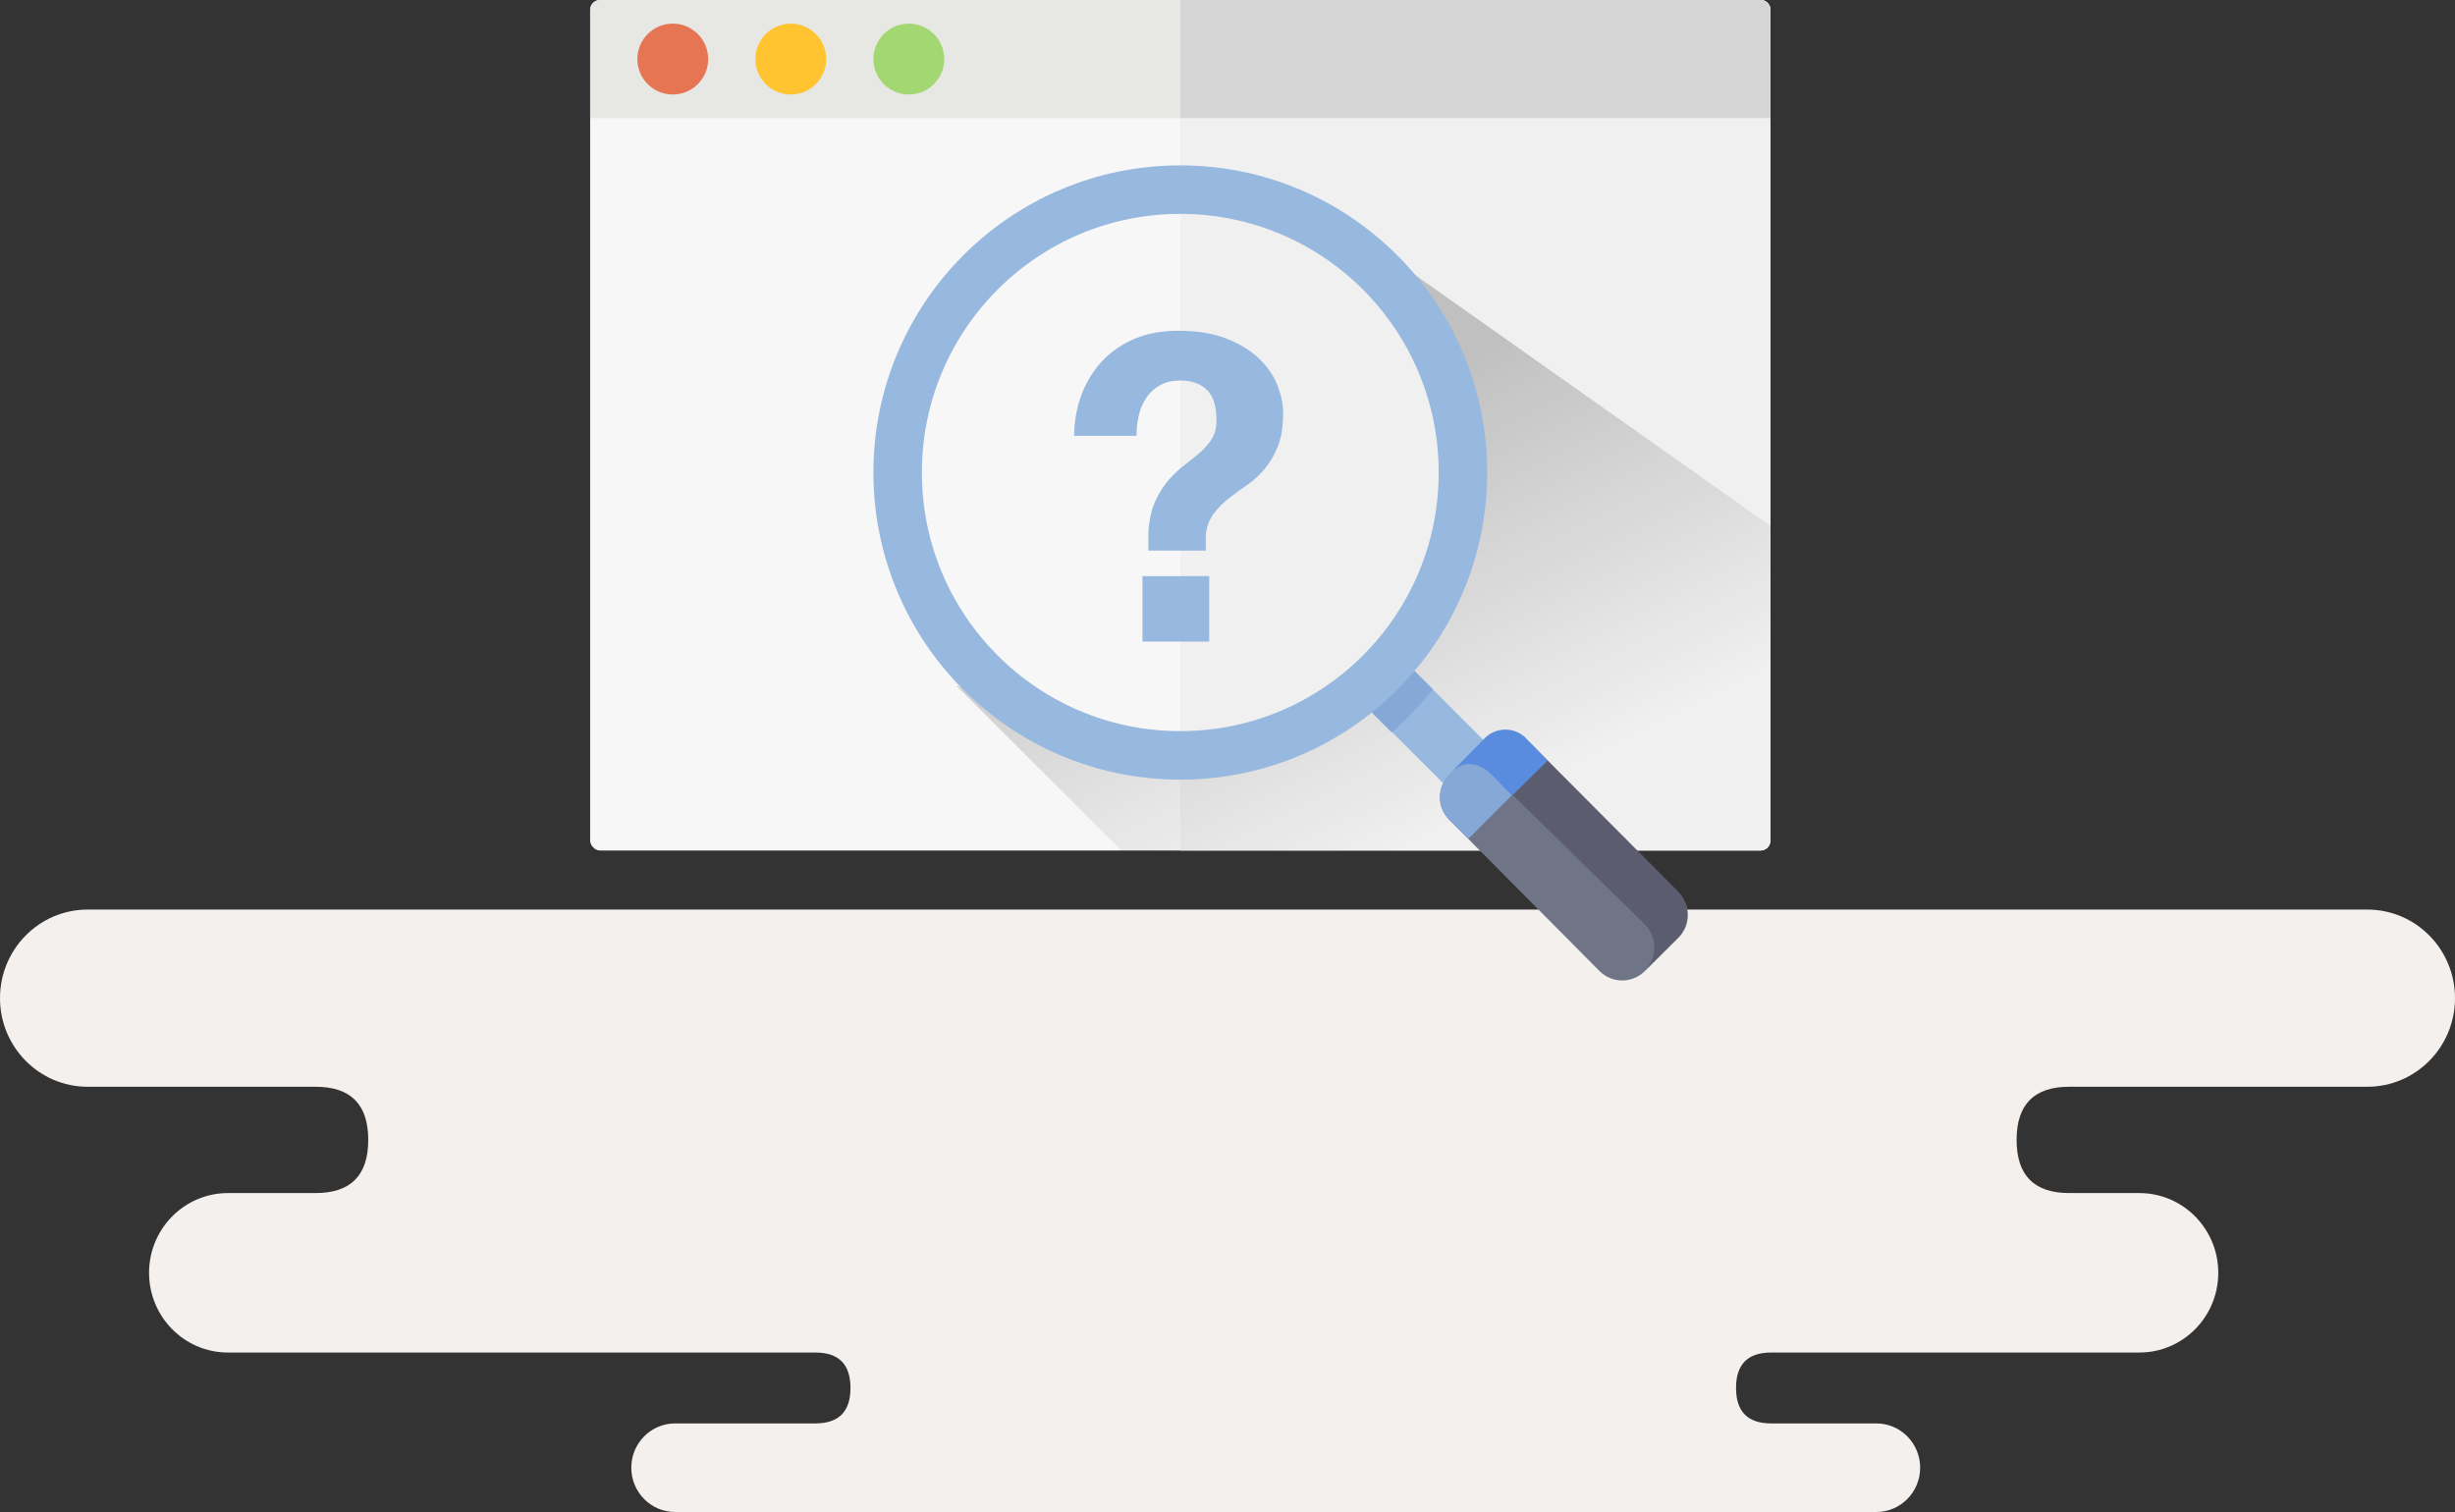 <?xml version="1.0" encoding="UTF-8"?>
<svg width="250px" height="154px" viewBox="0 0 250 154" version="1.1" xmlns="http://www.w3.org/2000/svg" xmlns:xlink="http://www.w3.org/1999/xlink">
    <rect x="0" y="0" width="250" height="154" fill="#333333" stroke="none"/>
    <!-- Generator: sketchtool 48.2 (47327) - http://www.bohemiancoding.com/sketch -->
    <title>17174AA6-6014-4989-B247-E16EF1F9E80B</title>
    <desc>Created with sketchtool.</desc>
    <defs>
        <linearGradient x1="72.887%" y1="87.251%" x2="35.554%" y2="33.464%" id="linearGradient-1">
            <stop stop-color="#000000" stop-opacity="0" offset="0%"></stop>
            <stop stop-color="#000000" stop-opacity="0.2" offset="100%"></stop>
        </linearGradient>
    </defs>
    <g id="Pensando-custom-graphics" stroke="none" stroke-width="1" fill="none" fill-rule="evenodd" transform="translate(-223, -74)">
        <g id="no-information" transform="translate(223, 74)">
            <path d="M180.357,144.977 C177.976,144.977 176.786,143.773 176.786,141.367 C176.786,138.961 177.976,137.758 180.357,137.758 L217.857,137.758 C222.295,137.758 225.893,134.122 225.893,129.637 C225.893,125.152 222.295,121.516 217.857,121.516 L210.714,121.516 C207.143,121.516 205.357,119.711 205.357,116.102 C205.357,112.492 207.143,110.688 210.714,110.688 L241.071,110.688 C246.003,110.688 250,106.648 250,101.664 C250,96.681 246.003,92.641 241.071,92.641 L8.929,92.641 C3.997,92.641 0,96.681 0,101.664 C0,106.648 3.997,110.688 8.929,110.688 L32.143,110.688 C35.714,110.688 37.5,112.492 37.5,116.102 C37.5,119.711 35.714,121.516 32.143,121.516 L23.214,121.516 C18.776,121.516 15.179,125.152 15.179,129.637 C15.179,134.122 18.776,137.758 23.214,137.758 L83.036,137.758 C85.417,137.758 86.607,138.961 86.607,141.367 C86.607,143.773 85.417,144.977 83.036,144.977 L68.75,144.977 C66.284,144.977 64.286,146.997 64.286,149.488 C64.286,151.98 66.284,154 68.75,154 L191.071,154 C193.537,154 195.536,151.98 195.536,149.488 C195.536,146.997 193.537,144.977 191.071,144.977 L180.357,144.977 Z" id="Combined-Shape" fill="#F4F0ED"></path>
            <rect id="Rectangle-15" fill="#F7F7F7" x="60.096" y="0" width="120.192" height="86.625" rx="1"></rect>
            <path d="M61.096,0 L179.288,0 C179.841,-1.01453063e-16 180.288,0.448 180.288,1 L180.288,12.031 L60.096,12.031 L60.096,1 C60.096,0.448 60.544,1.01453063e-16 61.096,0 Z" id="Rectangle-15" fill="#E7E7E3"></path>
            <path d="M120.192,0 L179.288,0 C179.841,-1.01453063e-16 180.288,0.448 180.288,1 L180.288,85.625 C180.288,86.177 179.841,86.625 179.288,86.625 L120.192,86.625 L120.192,0 Z" id="Rectangle-15" fill="#F0F0F0"></path>
            <path d="M120.192,0 L179.288,0 C179.841,3.82276611e-15 180.288,0.448 180.288,1 L180.288,12.031 L120.192,12.031 L120.192,0 Z" id="Rectangle-15" fill="#D5D5D5"></path>
            <polygon id="Path-5" fill="url(#linearGradient-1)" points="97.356 69.801 114.183 86.625 175.481 86.625 180.288 81.211 180.288 53.564 143.63 27.672 147.091 39.602 148.267 53.564 140.317 69.192 125.076 75.374 110.564 75.374"></polygon>
            <g id="Group-8" transform="translate(130.375, 58.844) scale(-1, 1) translate(-130.375, -58.844) translate(88.875, 16.844)" fill-rule="nonzero">
                <rect id="Rectangle-path" fill="#97B8DF" transform="translate(27.043, 56.547) rotate(45) translate(-27.043, -56.547) " x="24.038" y="49.328" width="6.01" height="14.438"></rect>
                <path d="M25.952,53.371 C27.303,54.977 28.557,56.398 30.162,57.75 L34.135,53.774 L29.924,49.395 L25.952,53.371 Z" id="Shape" fill="#86A8D7"></path>
                <path d="M51.683,0 C34.424,0 20.433,14.005 20.433,31.281 C20.433,48.557 34.424,62.562 51.683,62.562 C68.942,62.562 82.933,48.557 82.933,31.281 C82.933,14.005 68.942,0 51.683,0 Z M51.683,57.623 C37.149,57.623 25.367,45.83 25.367,31.281 C25.367,16.733 37.149,4.939 51.683,4.939 C66.217,4.939 77.998,16.733 77.998,31.281 C77.999,45.83 66.217,57.623 51.683,57.623 Z" id="Shape" fill="#97B8DF"></path>
                <path d="M4.39,82.074 L0.95,78.663 C-0.316,77.407 -0.317,75.371 0.95,74.115 L16.264,58.692 C17.53,57.436 19.583,57.436 20.85,58.692 L24.29,62.102 C25.557,63.358 25.557,65.395 24.29,66.651 L8.977,82.074 C7.71,83.33 5.657,83.33 4.39,82.074 Z" id="Shape" fill="#707487"></path>
                <path d="M4.396,77.279 L19.461,62.532 C20.777,61.217 22.604,60.358 23.92,61.673 L24.129,61.881 C24.129,61.881 22.936,60.689 20.551,58.305 C19.235,56.99 17.147,57.731 15.831,59.046 L1.026,73.912 C-0.29,75.227 -0.29,77.359 1.026,78.675 L4.393,82.039 C3.08,80.724 3.081,78.594 4.396,77.279 Z" id="Shape" fill="#5B5D6E"></path>
                <path d="M22.335,68.578 L24.304,66.606 C25.553,65.357 25.552,63.331 24.304,62.081 L20.913,58.687 C19.665,57.438 17.641,57.438 16.392,58.687 L14.423,60.659 L22.335,68.578 Z" id="Shape" fill="#86A8D7"></path>
                <path d="M17.901,64.182 L19.661,62.387 C20.866,60.965 22.615,60.447 23.902,61.659 C24.14,61.891 24.258,62.006 24.257,62.005 L20.861,58.534 C19.655,57.113 17.502,57.112 16.297,58.534 L14.271,60.632 L17.901,64.182 Z" id="Shape" fill="#598CDE"></path>
            </g>
            <ellipse id="Oval-4" fill="#E57553" cx="68.51" cy="6.016" rx="3.606" ry="3.609"></ellipse>
            <ellipse id="Oval-4-Copy" fill="#FFC430" cx="80.529" cy="6.016" rx="3.606" ry="3.609"></ellipse>
            <ellipse id="Oval-4-Copy-2" fill="#A3D771" cx="92.548" cy="6.016" rx="3.606" ry="3.609"></ellipse>
            <path d="M116.341,58.679 L116.341,65.349 L123.135,65.349 L123.135,58.679 L116.341,58.679 Z M109.375,44.386 L115.736,44.386 C115.736,43.606 115.822,42.877 115.995,42.198 C116.168,41.52 116.435,40.928 116.796,40.423 C117.156,39.917 117.618,39.513 118.18,39.21 C118.743,38.907 119.413,38.755 120.192,38.755 C121.346,38.755 122.248,39.073 122.897,39.708 C123.546,40.343 123.87,41.325 123.87,42.653 C123.899,43.433 123.762,44.082 123.459,44.602 C123.156,45.122 122.76,45.598 122.269,46.032 C121.779,46.465 121.245,46.898 120.668,47.331 C120.091,47.764 119.543,48.277 119.024,48.869 C118.505,49.46 118.05,50.175 117.661,51.013 C117.272,51.85 117.034,52.889 116.947,54.131 L116.947,56.08 L122.788,56.08 L122.788,54.434 C122.904,53.568 123.185,52.846 123.632,52.269 C124.079,51.691 124.591,51.179 125.168,50.731 C125.745,50.283 126.358,49.836 127.007,49.388 C127.656,48.941 128.248,48.399 128.781,47.764 C129.315,47.129 129.762,46.364 130.123,45.468 C130.483,44.573 130.663,43.433 130.663,42.047 C130.663,41.209 130.483,40.307 130.123,39.34 C129.762,38.372 129.163,37.47 128.327,36.633 C127.49,35.795 126.387,35.095 125.017,34.532 C123.647,33.969 121.938,33.688 119.889,33.688 C118.303,33.688 116.868,33.955 115.584,34.489 C114.3,35.023 113.204,35.766 112.296,36.719 C111.387,37.672 110.68,38.798 110.175,40.098 C109.671,41.397 109.404,42.826 109.375,44.386 Z" id="?" fill="#97B8DF" style="mix-blend-mode: multiply;"></path>
        </g>
    </g>
</svg>